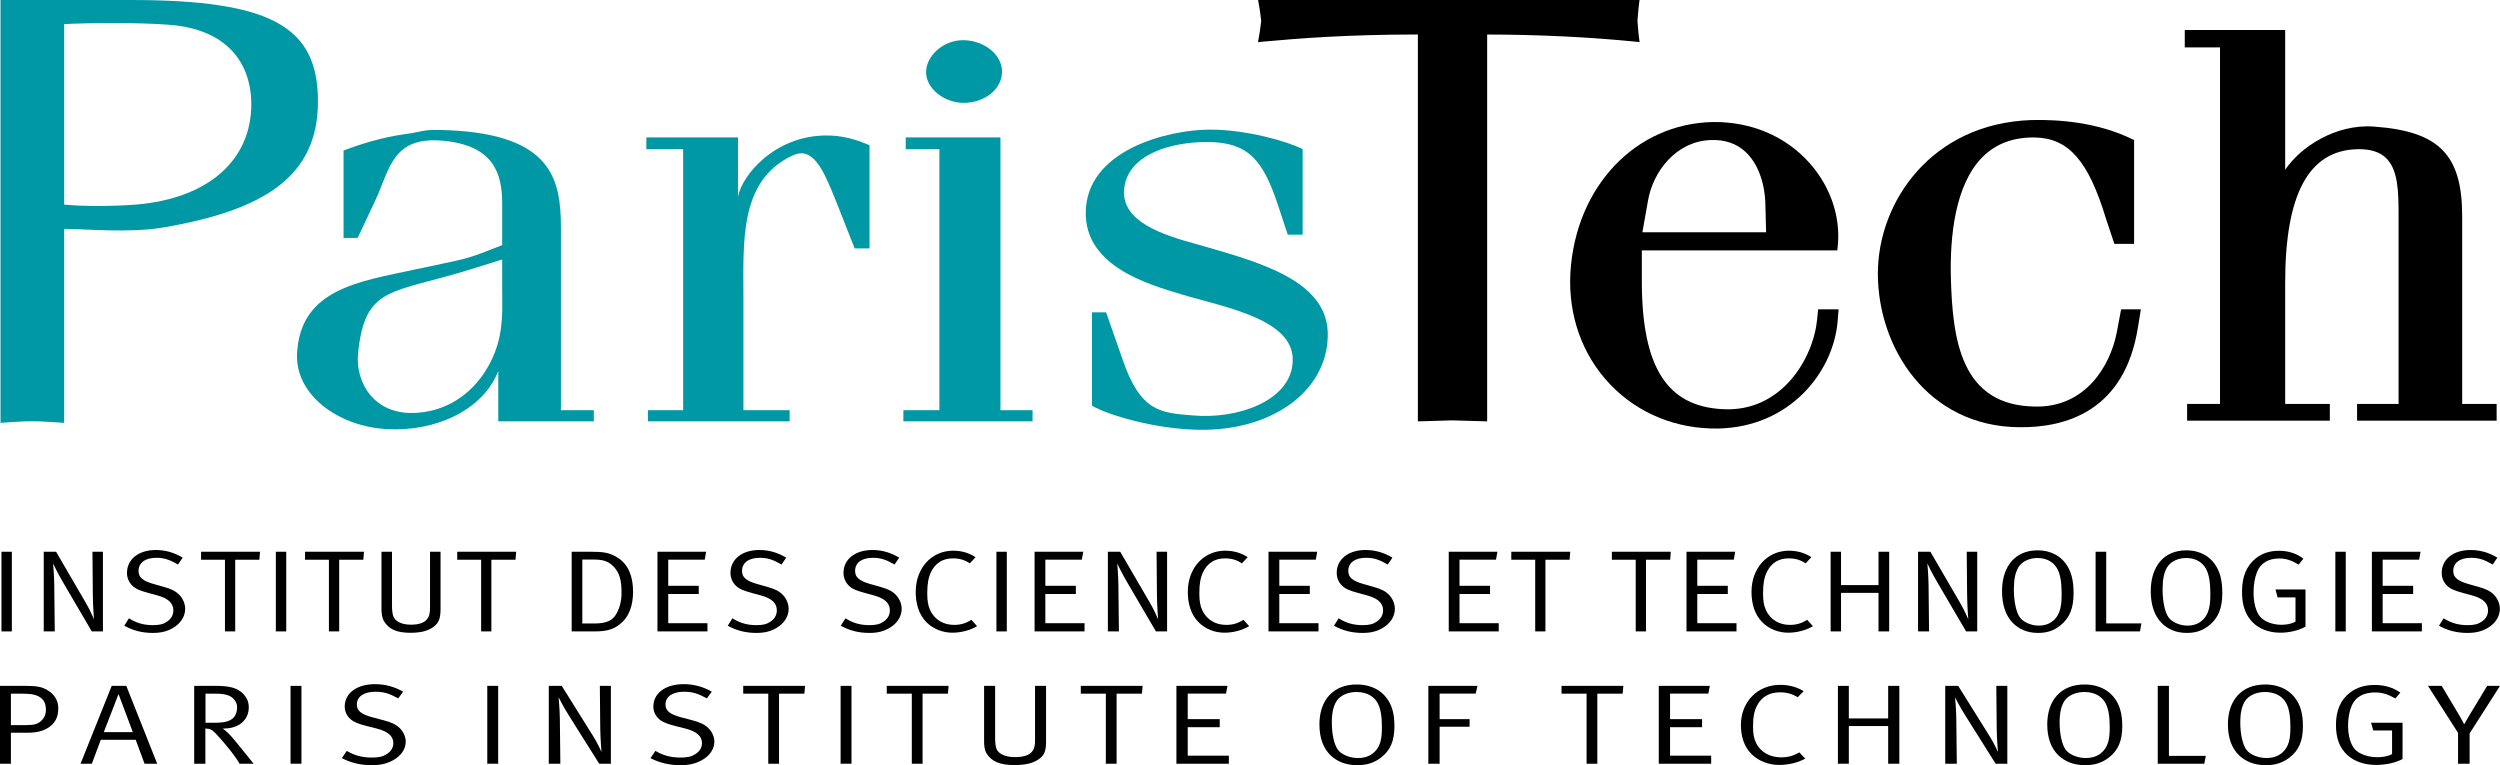 <?xml version="1.0" encoding="UTF-8" standalone="no"?>
<!-- Created with Inkscape (http://www.inkscape.org/) -->
<svg
   xmlns:dc="http://purl.org/dc/elements/1.1/"
   xmlns:cc="http://creativecommons.org/ns#"
   xmlns:rdf="http://www.w3.org/1999/02/22-rdf-syntax-ns#"
   xmlns:svg="http://www.w3.org/2000/svg"
   xmlns="http://www.w3.org/2000/svg"
   xmlns:sodipodi="http://sodipodi.sourceforge.net/DTD/sodipodi-0.dtd"
   xmlns:inkscape="http://www.inkscape.org/namespaces/inkscape"
   width="281.322"
   height="86.106"
   id="svg2912"
   sodipodi:version="0.32"
   inkscape:version="0.46"
   version="1.0"
   sodipodi:docname="PRES ParisTech.svg"
   inkscape:output_extension="org.inkscape.output.svg.inkscape">
  <defs
     id="defs2914">
    <clipPath
       clipPathUnits="userSpaceOnUse"
       id="clipPath2460">
      <path
         d="M 0,0 L 595.276,0 L 595.276,841.89 L 0,841.89 L 0,0 z"
         id="path2462" />
    </clipPath>
    <clipPath
       clipPathUnits="userSpaceOnUse"
       id="clipPath2512">
      <path
         d="M 0,0 L 595.276,0 L 595.276,841.89 L 0,841.89 L 0,0 z"
         id="path2514" />
    </clipPath>
    <clipPath
       clipPathUnits="userSpaceOnUse"
       id="clipPath2526">
      <path
         d="M 0,0 L 595.276,0 L 595.276,841.89 L 0,841.89 L 0,0 z"
         id="path2528" />
    </clipPath>
    <clipPath
       clipPathUnits="userSpaceOnUse"
       id="clipPath2540">
      <path
         d="M 0,0 L 595.276,0 L 595.276,841.89 L 0,841.89 L 0,0 z"
         id="path2542" />
    </clipPath>
    <clipPath
       clipPathUnits="userSpaceOnUse"
       id="clipPath2566">
      <path
         d="M 0,0 L 595.276,0 L 595.276,841.89 L 0,841.89 L 0,0 z"
         id="path2568" />
    </clipPath>
    <clipPath
       clipPathUnits="userSpaceOnUse"
       id="clipPath2586">
      <path
         d="M 0,0 L 595.276,0 L 595.276,841.89 L 0,841.89 L 0,0 z"
         id="path2588" />
    </clipPath>
    <clipPath
       clipPathUnits="userSpaceOnUse"
       id="clipPath2610">
      <path
         d="M 0,0 L 595.276,0 L 595.276,841.89 L 0,841.89 L 0,0 z"
         id="path2612" />
    </clipPath>
    <clipPath
       clipPathUnits="userSpaceOnUse"
       id="clipPath2626">
      <path
         d="M 0,0 L 595.276,0 L 595.276,841.89 L 0,841.89 L 0,0 z"
         id="path2628" />
    </clipPath>
    <clipPath
       clipPathUnits="userSpaceOnUse"
       id="clipPath2646">
      <path
         d="M 0,0 L 595.276,0 L 595.276,841.89 L 0,841.89 L 0,0 z"
         id="path2648" />
    </clipPath>
    <clipPath
       clipPathUnits="userSpaceOnUse"
       id="clipPath2668">
      <path
         d="M 0,0 L 595.276,0 L 595.276,841.89 L 0,841.89 L 0,0 z"
         id="path2670" />
    </clipPath>
    <clipPath
       clipPathUnits="userSpaceOnUse"
       id="clipPath2694">
      <path
         d="M 0,0 L 595.276,0 L 595.276,841.89 L 0,841.89 L 0,0 z"
         id="path2696" />
    </clipPath>
    <clipPath
       clipPathUnits="userSpaceOnUse"
       id="clipPath2710">
      <path
         d="M 0,0 L 595.276,0 L 595.276,841.89 L 0,841.89 L 0,0 z"
         id="path2712" />
    </clipPath>
    <clipPath
       clipPathUnits="userSpaceOnUse"
       id="clipPath2726">
      <path
         d="M 0,0 L 595.276,0 L 595.276,841.89 L 0,841.89 L 0,0 z"
         id="path2728" />
    </clipPath>
    <clipPath
       clipPathUnits="userSpaceOnUse"
       id="clipPath2752">
      <path
         d="M 0,0 L 595.276,0 L 595.276,841.89 L 0,841.89 L 0,0 z"
         id="path2754" />
    </clipPath>
    <clipPath
       clipPathUnits="userSpaceOnUse"
       id="clipPath2772">
      <path
         d="M 0,0 L 595.276,0 L 595.276,841.89 L 0,841.89 L 0,0 z"
         id="path2774" />
    </clipPath>
    <clipPath
       clipPathUnits="userSpaceOnUse"
       id="clipPath2800">
      <path
         d="M 0,0 L 595.276,0 L 595.276,841.89 L 0,841.89 L 0,0 z"
         id="path2802" />
    </clipPath>
    <clipPath
       clipPathUnits="userSpaceOnUse"
       id="clipPath2816">
      <path
         d="M 0,0 L 595.276,0 L 595.276,841.89 L 0,841.89 L 0,0 z"
         id="path2818" />
    </clipPath>
    <clipPath
       clipPathUnits="userSpaceOnUse"
       id="clipPath2836">
      <path
         d="M 0,0 L 595.276,0 L 595.276,841.89 L 0,841.89 L 0,0 z"
         id="path2838" />
    </clipPath>
    <inkscape:perspective
       sodipodi:type="inkscape:persp3d"
       inkscape:vp_x="0 : 526.18109 : 1"
       inkscape:vp_y="0 : 1000 : 0"
       inkscape:vp_z="744.09448 : 526.18109 : 1"
       inkscape:persp3d-origin="372.04724 : 350.78739 : 1"
       id="perspective2920" />
  </defs>
  <sodipodi:namedview
     id="base"
     pagecolor="#ffffff"
     bordercolor="#666666"
     borderopacity="1.0"
     inkscape:pageopacity="0.0"
     inkscape:pageshadow="2"
     inkscape:zoom="3.298714"
     inkscape:cx="140.66088"
     inkscape:cy="43.053003"
     inkscape:document-units="px"
     inkscape:current-layer="layer1"
     showgrid="false"
     inkscape:window-width="1024"
     inkscape:window-height="712"
     inkscape:window-x="-4"
     inkscape:window-y="-4" />
  <g
     inkscape:label="Calque 1"
     inkscape:groupmode="layer"
     id="layer1"
     transform="translate(354.947,7.834)">
    <g
       transform="matrix(1.25,0,0,-1.25,-603.864,137.441)"
       id="g2456">
      <g
         id="g2458"
         clip-path="url(#clipPath2460)">
        <g
           id="g2464"
           transform="translate(204.909,114.048)">
          <path
             d="M 0,0 C 1.967,0.111 6.619,0.166 9.438,-0.057 C 14.615,-0.445 16.846,-3.45 16.846,-7.232 C 16.846,-12.184 13.045,-15.689 6.489,-16.244 C 4.262,-16.411 1.638,-16.411 0,-16.244 L 0,0 z M 0,-18.43 C 1.638,-18.43 5.898,-18.821 8.848,-18.319 C 18.085,-16.749 22.847,-13.686 22.847,-6.954 C 22.847,-0.224 18.671,2.172 5.964,2.172 L -5.729,2.172 L -5.729,-35.892 C -4.818,-35.839 -3.842,-35.752 -2.865,-35.752 C -1.953,-35.752 -1.042,-35.839 0,-35.892 L 0,-18.43 z"
             style="fill:#0098a4;fill-opacity:1;fill-rule:nonzero;stroke:none"
             id="path2466" />
        </g>
        <g
           id="g2468"
           transform="translate(244.341,90.454)">
          <path
             d="M 0,0 C 0,-1.528 0.072,-2.469 -0.141,-3.997 C -0.633,-7.402 -3.313,-11.162 -7.755,-11.398 C -11.491,-11.633 -13.253,-8.695 -12.971,-5.994 C -12.338,0.059 -10.01,-0.705 -2.818,1.526 L 0,2.407 L 0,0 z M 0,3.7 L -1.058,3.288 C -3.454,2.349 -3.384,2.467 -7.755,1.526 C -12.902,0.411 -18.189,-0.235 -18.469,-6.109 C -18.612,-9.812 -14.733,-12.631 -10.363,-12.866 C -6.062,-13.102 -1.762,-11.222 -0.351,-7.639 L -0.351,-12.161 L 8.249,-12.161 L 8.249,-11.162 L 5.288,-11.162 L 5.288,5.228 C 5.288,9.576 4.514,13.629 -4.793,14.04 C -7.332,14.157 -6.949,13.924 -8.78,13.687 C -10.896,13.394 -12.871,12.748 -14.28,12.219 L -14.28,4.348 L -13.012,4.348 L -11.46,7.636 C -10.122,10.457 -9.94,13.512 -5.357,13.1 C -0.774,12.689 0,10.162 0,7.46 L 0,3.7 z"
             style="fill:#0098a4;fill-opacity:1;fill-rule:nonzero;stroke:none"
             id="path2470" />
        </g>
        <g
           id="g2472"
           transform="translate(270.22,78.293)">
          <path
             d="M 0,0 L -12.76,0 L -12.76,0.998 L -9.587,0.998 L -9.587,24.497 L -12.901,24.497 L -12.901,25.555 L -4.652,25.555 L -4.652,20.207 C -4.301,22.148 -1.339,25.731 3.313,25.731 C 4.653,25.731 5.852,25.436 7.19,24.85 L 7.19,15.568 L 5.852,15.568 L 4.16,19.856 C 2.962,22.853 2.045,24.79 0.212,23.91 C -4.581,21.62 -4.16,16.098 -4.16,10.926 L -4.16,0.998 L 0,0.998 L 0,0 z"
             style="fill:#0098a4;fill-opacity:1;fill-rule:nonzero;stroke:none"
             id="path2474" />
        </g>
        <g
           id="g2476"
           transform="translate(280.457,78.293)">
          <path
             d="M 0,0 L 0,0.998 L 3.243,0.998 L 3.243,24.497 L 0.212,24.497 L 0.212,25.555 L 8.742,25.555 L 8.742,0.998 L 11.631,0.998 L 11.631,0 L 0,0 z M 8.882,31.489 C 8.882,29.843 7.261,28.668 5.428,28.668 C 3.666,28.668 2.045,29.962 2.045,31.429 C 2.045,32.899 3.594,34.31 5.358,34.31 C 7.261,34.31 8.882,33.016 8.882,31.489"
             style="fill:#0098a4;fill-opacity:1;fill-rule:nonzero;stroke:none"
             id="path2478" />
        </g>
        <g
           id="g2480"
           transform="translate(314.147,97.856)">
          <path
             d="M 0,0 C -1.338,3.995 -2.68,5.581 -6.348,5.581 C -9.518,5.581 -13.539,4.522 -13.821,1.291 C -14.031,-1.588 -10.435,-2.763 -7.194,-3.644 C -1.693,-5.23 4.724,-6.874 4.514,-11.985 C 4.37,-16.861 -0.492,-20.446 -7.123,-20.327 C -10.929,-20.269 -15.228,-19.035 -16.711,-18.154 L -16.711,-9.753 L -15.44,-9.753 L -13.96,-13.982 C -12.338,-18.744 -10.507,-18.8 -7.614,-19.035 C -3.597,-19.388 0.988,-17.744 1.338,-14.452 C 1.834,-10.399 -4.655,-9.343 -8.743,-8.108 C -11.634,-7.227 -17.273,-5.641 -17.273,-0.823 C -17.273,4.816 -9.942,6.697 -6.065,6.697 C -2.822,6.697 0.917,5.639 2.255,4.934 L 2.255,-2.763 L 0.917,-2.763 L 0,0 z"
             style="fill:#0098a4;fill-opacity:1;fill-rule:nonzero;stroke:none"
             id="path2482" />
        </g>
        <g
           id="g2484"
           transform="translate(346.44,116.219)">
          <path
             d="M 0,0 L -34.048,0 L -33.882,-0.995 L -33.766,-1.875 L -33.891,-2.827 L -34.058,-3.799 L -33.725,-3.757 C -30.445,-3.467 -26.362,-3.113 -19.665,-3.103 L -19.665,-37.932 L -16.547,-37.841 L -13.433,-37.932 L -13.427,-37.669 L -13.427,-3.107 C -8.802,-3.116 -4.291,-3.329 -0.023,-3.755 L 0.295,-3.787 L 0.207,-3.113 L 0.101,-1.875 L 0.196,-0.771 L 0.289,0.001 L 0,0 z"
             style="fill:#000000;fill-opacity:1;fill-rule:nonzero;stroke:none"
             id="path2486" />
        </g>
        <g
           id="g2488"
           transform="translate(364.558,93.905)">
          <path
             d="M 0,0 C 0.042,0.349 0.063,0.701 0.063,1.052 C 0.063,3.421 -0.861,5.785 -2.548,7.667 C -4.695,10.057 -7.76,11.358 -11.181,11.33 C -18.183,11.216 -23.596,5.508 -24.053,-2.246 C -24.262,-6.105 -22.978,-9.681 -20.441,-12.321 C -17.939,-14.921 -14.499,-16.32 -10.753,-16.262 C -4.301,-16.135 -0.395,-11.205 0.003,-6.632 L 0.094,-5.531 L -1.752,-5.531 L -1.844,-6.465 C -2.195,-9.979 -5.056,-14.803 -10.319,-14.521 C -15.37,-14.283 -17.623,-10.719 -17.623,-2.967 L -17.623,-0.224 L -0.025,-0.224 L 0,0 z M -6.435,1.403 L -17.572,1.403 C -17.485,1.892 -17.063,4.274 -17.063,4.274 C -16.607,6.885 -14.532,9.587 -11.453,9.705 C -10.172,9.766 -9.106,9.406 -8.281,8.638 C -7.197,7.628 -6.546,5.901 -6.498,3.901 C -6.498,3.901 -6.451,2.074 -6.435,1.403"
             style="fill:#000000;fill-opacity:1;fill-rule:nonzero;stroke:none"
             id="path2490" />
        </g>
        <g
           id="g2492"
           transform="translate(381.968,105.411)">
          <path
             d="M 0,0 C -8.953,-0.32 -13.783,-7.36 -13.783,-13.825 C -13.783,-20.482 -9.319,-27.591 -1.05,-27.651 C 3.17,-27.701 8.454,-26.178 9.636,-18.623 L 9.894,-17.037 L 8.115,-17.037 L 7.723,-19.124 C 7.111,-22.237 4.834,-25.853 0.435,-25.792 C -6.329,-25.737 -7.06,-19.764 -7.212,-14.17 C -7.301,-10.627 -6.882,-5.868 -4.373,-3.338 C -3.174,-2.128 -1.583,-1.533 0.354,-1.568 C 3.379,-1.621 5.17,-3.663 6.742,-8.846 C 6.745,-8.852 7.507,-11.142 7.507,-11.142 L 9.284,-11.142 L 9.284,-1.799 L 9.142,-1.73 C 5.972,-0.179 2.421,0.067 0,0"
             style="fill:#000000;fill-opacity:1;fill-rule:nonzero;stroke:none"
             id="path2494" />
        </g>
        <g
           id="g2496"
           transform="translate(404.596,113.52)">
          <path
             d="M 0,0 L -8.783,0 L -8.783,-1.568 L -5.609,-1.568 L -5.609,-33.666 L -8.572,-33.666 L -8.572,-35.172 L 4.276,-35.172 L 4.276,-33.666 L 0.256,-33.666 L 0.256,-22.757 C 0.256,-14.795 2.367,-10.862 6.708,-10.733 C 7.893,-10.699 8.755,-10.961 9.343,-11.532 C 10.435,-12.595 10.465,-14.589 10.465,-16.72 L 10.465,-33.666 L 6.729,-33.666 L 6.729,-35.172 L 19.292,-35.172 L 19.292,-33.666 L 16.191,-33.666 L 16.191,-16.764 C 16.191,-11.23 14.117,-9.119 8.269,-8.697 C 4.784,-8.429 1.594,-10.569 0.256,-12.586 L 0.256,0 L 0,0 z"
             style="fill:#000000;fill-opacity:1;fill-rule:nonzero;stroke:none"
             id="path2498" />
        </g>
        <g
           id="g2500"
           transform="translate(199.134,54.476)">
          <path
             d="M 0,0 L 2.33,0 C 3.236,0 3.715,-0.081 4.168,-0.326 C 4.879,-0.714 5.247,-1.298 5.247,-2.001 C 5.247,-2.716 5.039,-3.247 4.487,-3.665 C 3.921,-4.084 3.31,-4.217 2.452,-4.217 L 0.981,-4.217 L 0.981,-7.007 L 0,-7.007 L 0,0 z M 0.981,-0.703 L 0.981,-3.532 L 2.39,-3.532 C 3.102,-3.532 3.42,-3.421 3.702,-3.155 C 3.997,-2.881 4.132,-2.562 4.132,-2.166 C 4.132,-1.644 3.984,-1.298 3.642,-1.051 C 3.298,-0.805 2.844,-0.703 2.047,-0.703 L 0.981,-0.703 z"
             style="fill:#000000;fill-opacity:1;fill-rule:nonzero;stroke:none"
             id="path2502" />
        </g>
      </g>
    </g>
    <g
       id="g2504"
       transform="matrix(1.25,0,0,-1.25,-340.735,69.347)">
      <path
         d="M 0,0 L 2.782,-7.007 L 1.643,-7.007 L 0.845,-4.852 L -2.293,-4.852 L -3.103,-7.007 L -4.119,-7.007 L -1.313,0 L 0,0 z M 0.588,-4.165 L -0.699,-0.735 L -2.025,-4.165 L 0.588,-4.165 z"
         style="fill:#000000;fill-opacity:1;fill-rule:nonzero;stroke:none"
         id="path2506" />
    </g>
    <g
       transform="matrix(1.25,0,0,-1.25,-603.864,137.441)"
       id="g2508">
      <g
         id="g2510"
         clip-path="url(#clipPath2512)">
        <g
           id="g2516"
           transform="translate(216.616,54.476)">
          <path
             d="M 0,0 L 1.962,0 C 3.114,0 3.677,-0.172 4.081,-0.448 C 4.462,-0.703 4.915,-1.173 4.915,-1.918 C 4.915,-3.073 4.022,-3.839 2.686,-3.839 L 2.561,-3.839 C 2.954,-4.106 3.236,-4.432 3.407,-4.627 C 3.765,-5.024 5.345,-7.007 5.345,-7.007 L 4.081,-7.007 C 3.837,-6.548 3.053,-5.474 1.937,-4.29 C 1.605,-3.943 1.422,-3.85 1.006,-3.839 L 1.006,-7.007 L 0,-7.007 L 0,0 z M 1.017,-0.703 L 1.017,-3.319 L 1.912,-3.319 C 2.661,-3.319 3.114,-3.206 3.432,-2.962 C 3.715,-2.746 3.862,-2.369 3.862,-1.909 C 3.862,-1.45 3.517,-1.009 3.041,-0.846 C 2.771,-0.755 2.439,-0.703 1.986,-0.703 L 1.017,-0.703 z"
             style="fill:#000000;fill-opacity:1;fill-rule:nonzero;stroke:none"
             id="path2518" />
        </g>
      </g>
    </g>
    <path
       d="M -322.253,69.346 L -321.026,69.346 L -321.026,78.105 L -322.253,78.105 L -322.253,69.346 z"
       style="fill:#000000;fill-opacity:1;fill-rule:nonzero;stroke:none"
       id="path2520" />
    <g
       transform="matrix(1.25,0,0,-1.25,-603.864,137.441)"
       id="g2522">
      <g
         id="g2524"
         clip-path="url(#clipPath2526)">
        <g
           id="g2530"
           transform="translate(235.425,53.956)">
          <path
             d="M 0,0 L -0.44,-0.604 C -1.251,-0.163 -1.766,-0.009 -2.487,-0.009 C -3.544,-0.009 -4.168,-0.448 -4.168,-1.164 C -4.168,-1.726 -3.763,-2.042 -2.771,-2.308 L -1.803,-2.564 C -1.055,-2.759 -0.663,-2.942 -0.318,-3.27 C 0.024,-3.595 0.234,-4.066 0.234,-4.504 C 0.234,-5.16 -0.183,-5.793 -0.933,-6.191 C -1.484,-6.487 -2.048,-6.62 -2.82,-6.62 C -3.826,-6.62 -4.683,-6.415 -5.515,-5.987 L -5.075,-5.332 C -4.377,-5.752 -3.666,-5.934 -2.82,-5.934 C -2.182,-5.934 -1.838,-5.854 -1.484,-5.628 C -1.08,-5.373 -0.882,-5.037 -0.882,-4.626 C -0.882,-4.006 -1.373,-3.574 -2.39,-3.319 L -3.236,-3.105 C -3.997,-2.912 -4.401,-2.768 -4.732,-2.482 C -5.075,-2.176 -5.258,-1.787 -5.258,-1.338 C -5.258,-0.143 -4.168,0.674 -2.537,0.674 C -1.632,0.674 -0.798,0.45 0,0"
             style="fill:#000000;fill-opacity:1;fill-rule:nonzero;stroke:none"
             id="path2532" />
        </g>
      </g>
    </g>
    <path
       d="M -300.114,69.346 L -298.888,69.346 L -298.888,78.105 L -300.114,78.105 L -300.114,69.346 z"
       style="fill:#000000;fill-opacity:1;fill-rule:nonzero;stroke:none"
       id="path2534" />
    <g
       transform="matrix(1.25,0,0,-1.25,-603.864,137.441)"
       id="g2536">
      <g
         id="g2538"
         clip-path="url(#clipPath2540)">
        <g
           id="g2544"
           transform="translate(248.537,54.476)">
          <path
             d="M 0,0 L 1.166,0 L 3.961,-4.473 C 4.403,-5.168 4.745,-5.946 4.745,-5.946 C 4.745,-5.946 4.646,-4.82 4.633,-3.809 L 4.597,0 L 5.591,0 L 5.591,-7.007 L 4.538,-7.007 L 1.84,-2.716 C 1.301,-1.868 0.883,-1.031 0.883,-1.031 C 0.883,-1.031 0.98,-2.03 0.995,-2.94 L 1.042,-7.007 L 0,-7.007 L 0,0 z"
             style="fill:#000000;fill-opacity:1;fill-rule:nonzero;stroke:none"
             id="path2546" />
        </g>
        <g
           id="g2548"
           transform="translate(263.211,53.956)">
          <path
             d="M 0,0 L -0.441,-0.604 C -1.249,-0.163 -1.763,-0.009 -2.489,-0.009 C -3.544,-0.009 -4.168,-0.448 -4.168,-1.164 C -4.168,-1.726 -3.763,-2.042 -2.77,-2.308 L -1.801,-2.564 C -1.055,-2.759 -0.663,-2.942 -0.318,-3.27 C 0.023,-3.595 0.233,-4.066 0.233,-4.504 C 0.233,-5.16 -0.183,-5.793 -0.931,-6.191 C -1.484,-6.487 -2.049,-6.62 -2.82,-6.62 C -3.824,-6.62 -4.685,-6.415 -5.517,-5.987 L -5.077,-5.332 C -4.378,-5.752 -3.666,-5.934 -2.82,-5.934 C -2.184,-5.934 -1.839,-5.854 -1.484,-5.628 C -1.078,-5.373 -0.884,-5.037 -0.884,-4.626 C -0.884,-4.006 -1.372,-3.574 -2.39,-3.319 L -3.237,-3.105 C -3.995,-2.912 -4.4,-2.768 -4.732,-2.482 C -5.077,-2.176 -5.26,-1.787 -5.26,-1.338 C -5.26,-0.143 -4.168,0.674 -2.538,0.674 C -1.629,0.674 -0.798,0.45 0,0"
             style="fill:#000000;fill-opacity:1;fill-rule:nonzero;stroke:none"
             id="path2550" />
        </g>
      </g>
    </g>
    <g
       id="g2552"
       transform="matrix(1.25,0,0,-1.25,-271.313,69.347)">
      <path
         d="M 0,0 L 5.566,0 L 5.506,-0.703 L 3.224,-0.703 L 3.224,-7.007 L 2.255,-7.007 L 2.255,-0.703 L 0,-0.703 L 0,0 z"
         style="fill:#000000;fill-opacity:1;fill-rule:nonzero;stroke:none"
         id="path2554" />
    </g>
    <path
       d="M -260.355,69.346 L -259.129,69.346 L -259.129,78.105 L -260.355,78.105 L -260.355,69.346 z"
       style="fill:#000000;fill-opacity:1;fill-rule:nonzero;stroke:none"
       id="path2556" />
    <g
       id="g2558"
       transform="matrix(1.25,0,0,-1.25,-255.161,69.347)">
      <path
         d="M 0,0 L 5.565,0 L 5.506,-0.703 L 3.224,-0.703 L 3.224,-7.007 L 2.255,-7.007 L 2.255,-0.703 L 0,-0.703 L 0,0 z"
         style="fill:#000000;fill-opacity:1;fill-rule:nonzero;stroke:none"
         id="path2560" />
    </g>
    <g
       transform="matrix(1.25,0,0,-1.25,-603.864,137.441)"
       id="g2562">
      <g
         id="g2564"
         clip-path="url(#clipPath2566)">
        <g
           id="g2570"
           transform="translate(287.725,54.476)">
          <path
             d="M 0,0 L 0.993,0 L 0.993,-4.717 C 0.993,-5.065 1.028,-5.515 1.141,-5.73 C 1.301,-6.037 1.753,-6.413 2.784,-6.413 C 3.481,-6.413 4.009,-6.26 4.266,-5.974 C 4.548,-5.658 4.586,-5.352 4.586,-4.882 L 4.586,0 L 5.578,0 L 5.578,-4.983 C 5.578,-5.832 5.443,-6.232 4.94,-6.589 C 4.426,-6.955 3.751,-7.129 2.733,-7.129 C 1.435,-7.129 0.699,-6.813 0.244,-6.118 C 0.025,-5.78 0,-5.331 0,-5.024 L 0,0 z"
             style="fill:#000000;fill-opacity:1;fill-rule:nonzero;stroke:none"
             id="path2572" />
        </g>
      </g>
    </g>
    <g
       id="g2574"
       transform="matrix(1.25,0,0,-1.25,-233.327,69.347)">
      <path
         d="M 0,0 L 5.564,0 L 5.505,-0.703 L 3.223,-0.703 L 3.223,-7.007 L 2.255,-7.007 L 2.255,-0.703 L 0,-0.703 L 0,0 z"
         style="fill:#000000;fill-opacity:1;fill-rule:nonzero;stroke:none"
         id="path2576" />
    </g>
    <g
       id="g2578"
       transform="matrix(1.25,0,0,-1.25,-222.567,69.347)">
      <path
         d="M 0,0 L 4.599,0 L 4.464,-0.695 L 1.019,-0.695 L 1.019,-2.993 L 3.9,-2.993 L 3.9,-3.717 L 1.019,-3.717 L 1.019,-6.282 L 4.721,-6.282 L 4.721,-7.007 L 0,-7.007 L 0,0 z"
         style="fill:#000000;fill-opacity:1;fill-rule:nonzero;stroke:none"
         id="path2580" />
    </g>
    <g
       transform="matrix(1.25,0,0,-1.25,-603.864,137.441)"
       id="g2582">
      <g
         id="g2584"
         clip-path="url(#clipPath2586)">
        <g
           id="g2590"
           transform="translate(321.258,54.6)">
          <path
             d="M 0,0 C 1.459,0 2.243,-0.645 2.647,-1.146 C 3.174,-1.798 3.407,-2.616 3.407,-3.74 C 3.407,-5.09 3.039,-5.936 2.183,-6.591 C 1.556,-7.06 0.918,-7.265 0.048,-7.265 C -0.98,-7.265 -1.778,-6.917 -2.343,-6.375 C -3.005,-5.741 -3.346,-4.792 -3.346,-3.597 C -3.346,-1.37 -2.071,0 0,0 M 0,-0.675 C -0.786,-0.675 -1.484,-0.992 -1.801,-1.49 C -2.097,-1.952 -2.23,-2.554 -2.23,-3.424 C -2.23,-4.475 -2.022,-5.394 -1.691,-5.864 C -1.373,-6.315 -0.588,-6.62 0.099,-6.62 C 0.784,-6.62 1.287,-6.416 1.666,-6.017 C 2.085,-5.579 2.281,-5.017 2.281,-3.862 C 2.281,-2.831 2.158,-2.126 1.874,-1.635 C 1.581,-1.115 0.967,-0.675 0,-0.675"
             style="fill:#000000;fill-opacity:1;fill-rule:nonzero;stroke:none"
             id="path2592" />
        </g>
      </g>
    </g>
    <g
       id="g2594"
       transform="matrix(1.25,0,0,-1.25,-194.218,69.347)">
      <path
         d="M 0,0 L 4.424,0 L 4.266,-0.695 L 1.015,-0.695 L 1.015,-2.993 L 3.714,-2.993 L 3.714,-3.677 L 1.015,-3.677 L 1.015,-7.007 L 0,-7.007 L 0,0 z"
         style="fill:#000000;fill-opacity:1;fill-rule:nonzero;stroke:none"
         id="path2596" />
    </g>
    <g
       id="g2598"
       transform="matrix(1.25,0,0,-1.25,-179.231,69.347)">
      <path
         d="M 0,0 L 5.566,0 L 5.505,-0.703 L 3.224,-0.703 L 3.224,-7.007 L 2.256,-7.007 L 2.256,-0.703 L 0,-0.703 L 0,0 z"
         style="fill:#000000;fill-opacity:1;fill-rule:nonzero;stroke:none"
         id="path2600" />
    </g>
    <g
       id="g2602"
       transform="matrix(1.25,0,0,-1.25,-168.287,69.347)">
      <path
         d="M 0,0 L 4.595,0 L 4.461,-0.695 L 1.015,-0.695 L 1.015,-2.993 L 3.896,-2.993 L 3.896,-3.717 L 1.015,-3.717 L 1.015,-6.282 L 4.717,-6.282 L 4.717,-7.007 L 0,-7.007 L 0,0 z"
         style="fill:#000000;fill-opacity:1;fill-rule:nonzero;stroke:none"
         id="path2604" />
    </g>
    <g
       transform="matrix(1.25,0,0,-1.25,-603.864,137.441)"
       id="g2606">
      <g
         id="g2608"
         clip-path="url(#clipPath2610)">
        <g
           id="g2614"
           transform="translate(361.506,53.996)">
          <path
             d="M 0,0 L -0.539,-0.542 C -1.042,-0.235 -1.518,-0.102 -2.133,-0.102 C -3.102,-0.102 -3.8,-0.52 -4.204,-1.307 C -4.45,-1.777 -4.559,-2.338 -4.559,-3.166 C -4.559,-3.841 -4.487,-4.238 -4.289,-4.648 C -3.861,-5.526 -2.992,-5.955 -2.035,-5.955 C -1.409,-5.955 -0.932,-5.822 -0.393,-5.506 L 0.146,-6.069 C -0.527,-6.434 -1.36,-6.639 -2.195,-6.639 C -3.102,-6.639 -3.996,-6.322 -4.645,-5.711 C -5.358,-5.035 -5.651,-4.086 -5.651,-3.043 C -5.651,-0.959 -4.155,0.572 -2.121,0.572 C -1.312,0.572 -0.575,0.367 0,0"
             style="fill:#000000;fill-opacity:1;fill-rule:nonzero;stroke:none"
             id="path2616" />
        </g>
      </g>
    </g>
    <g
       id="g2618"
       transform="matrix(1.25,0,0,-1.25,-148.129,69.347)">
      <path
         d="M 0,0 L 0.983,0 L 0.983,-2.931 L 4.525,-2.931 L 4.525,0 L 5.529,0 L 5.529,-7.007 L 4.525,-7.007 L 4.525,-3.616 L 0.983,-3.616 L 0.983,-7.007 L 0,-7.007 L 0,0 z"
         style="fill:#000000;fill-opacity:1;fill-rule:nonzero;stroke:none"
         id="path2620" />
    </g>
    <g
       transform="matrix(1.25,0,0,-1.25,-603.864,137.441)"
       id="g2622">
      <g
         id="g2624"
         clip-path="url(#clipPath2626)">
        <g
           id="g2630"
           transform="translate(374.25,54.476)">
          <path
             d="M 0,0 L 1.165,0 L 3.959,-4.473 C 4.401,-5.168 4.745,-5.946 4.745,-5.946 C 4.745,-5.946 4.645,-4.82 4.633,-3.809 L 4.597,0 L 5.589,0 L 5.589,-7.007 L 4.536,-7.007 L 1.839,-2.716 C 1.3,-1.868 0.884,-1.031 0.884,-1.031 C 0.884,-1.031 0.982,-2.03 0.994,-2.94 L 1.042,-7.007 L 0,-7.007 L 0,0 z"
             style="fill:#000000;fill-opacity:1;fill-rule:nonzero;stroke:none"
             id="path2632" />
        </g>
        <g
           id="g2634"
           transform="translate(386.779,54.6)">
          <path
             d="M 0,0 C 1.458,0 2.242,-0.645 2.647,-1.146 C 3.174,-1.798 3.407,-2.616 3.407,-3.74 C 3.407,-5.09 3.039,-5.936 2.182,-6.591 C 1.558,-7.06 0.918,-7.265 0.05,-7.265 C -0.981,-7.265 -1.777,-6.917 -2.343,-6.375 C -3.003,-5.741 -3.346,-4.792 -3.346,-3.597 C -3.346,-1.37 -2.072,0 0,0 M 0,-0.675 C -0.785,-0.675 -1.482,-0.992 -1.802,-1.49 C -2.097,-1.952 -2.232,-2.554 -2.232,-3.424 C -2.232,-4.475 -2.022,-5.394 -1.693,-5.864 C -1.373,-6.315 -0.589,-6.62 0.099,-6.62 C 0.784,-6.62 1.288,-6.416 1.667,-6.017 C 2.085,-5.579 2.279,-5.017 2.279,-3.862 C 2.279,-2.831 2.156,-2.126 1.874,-1.635 C 1.581,-1.115 0.969,-0.675 0,-0.675"
             style="fill:#000000;fill-opacity:1;fill-rule:nonzero;stroke:none"
             id="path2636" />
        </g>
      </g>
    </g>
    <g
       id="g2638"
       transform="matrix(1.25,0,0,-1.25,-112.138,69.347)">
      <path
         d="M 0,0 L 1.006,0 L 1.006,-6.302 L 4.327,-6.302 L 4.192,-7.007 L 0,-7.007 L 0,0 z"
         style="fill:#000000;fill-opacity:1;fill-rule:nonzero;stroke:none"
         id="path2640" />
    </g>
    <g
       transform="matrix(1.25,0,0,-1.25,-603.864,137.441)"
       id="g2642">
      <g
         id="g2644"
         clip-path="url(#clipPath2646)">
        <g
           id="g2650"
           transform="translate(403.043,54.6)">
          <path
             d="M 0,0 C 1.459,0 2.243,-0.645 2.647,-1.146 C 3.174,-1.798 3.407,-2.616 3.407,-3.74 C 3.407,-5.09 3.039,-5.936 2.183,-6.591 C 1.557,-7.06 0.918,-7.265 0.049,-7.265 C -0.98,-7.265 -1.777,-6.917 -2.343,-6.375 C -3.004,-5.741 -3.346,-4.792 -3.346,-3.597 C -3.346,-1.37 -2.07,0 0,0 M 0,-0.675 C -0.785,-0.675 -1.482,-0.992 -1.801,-1.49 C -2.097,-1.952 -2.232,-2.554 -2.232,-3.424 C -2.232,-4.475 -2.021,-5.394 -1.691,-5.864 C -1.373,-6.315 -0.587,-6.62 0.099,-6.62 C 0.786,-6.62 1.287,-6.416 1.668,-6.017 C 2.084,-5.579 2.281,-5.017 2.281,-3.862 C 2.281,-2.831 2.159,-2.126 1.876,-1.635 C 1.582,-1.115 0.968,-0.675 0,-0.675"
             style="fill:#000000;fill-opacity:1;fill-rule:nonzero;stroke:none"
             id="path2652" />
        </g>
        <g
           id="g2654"
           transform="translate(415.221,53.864)">
          <path
             d="M 0,0 L -0.453,-0.52 C -1.14,-0.134 -1.63,0.02 -2.28,0.02 C -3.261,0.02 -4.032,-0.356 -4.376,-1.165 C -4.597,-1.685 -4.707,-2.278 -4.707,-2.942 C -4.707,-3.861 -4.499,-4.607 -4.119,-5.068 C -3.738,-5.525 -2.882,-5.811 -2.083,-5.811 C -1.556,-5.811 -1.103,-5.719 -0.746,-5.536 L -0.746,-3.403 L -2.439,-3.403 L -2.635,-2.707 L 0.197,-2.707 L 0.197,-5.976 C -0.403,-6.302 -1.312,-6.506 -2.169,-6.506 C -3.224,-6.506 -4.119,-6.201 -4.757,-5.628 C -5.466,-4.986 -5.797,-4.118 -5.797,-2.911 C -5.797,-1.572 -5.368,-0.622 -4.499,0.031 C -3.898,0.481 -3.175,0.694 -2.304,0.694 C -1.409,0.694 -0.638,0.459 0,0"
             style="fill:#000000;fill-opacity:1;fill-rule:nonzero;stroke:none"
             id="path2656" />
        </g>
        <g
           id="g2658"
           transform="translate(417.705,54.476)">
          <path
             d="M 0,0 L 1.238,0 L 2.832,-2.675 C 3.066,-3.073 3.261,-3.462 3.261,-3.462 C 3.261,-3.462 3.471,-3.084 3.715,-2.675 L 5.332,0 L 6.486,0 L 3.751,-4.279 L 3.751,-7.007 L 2.709,-7.007 L 2.709,-4.228 L 0,0 z"
             style="fill:#000000;fill-opacity:1;fill-rule:nonzero;stroke:none"
             id="path2660" />
        </g>
      </g>
    </g>
    <path
       d="M -354.783,54.253 L -353.614,54.253 L -353.614,63.218 L -354.783,63.218 L -354.783,54.253 z"
       style="fill:#000000;fill-opacity:1;fill-rule:nonzero;stroke:none"
       id="path2662" />
    <g
       transform="matrix(1.25,0,0,-1.25,-603.864,137.441)"
       id="g2664">
      <g
         id="g2666"
         clip-path="url(#clipPath2668)">
        <g
           id="g2672"
           transform="translate(203.071,66.551)">
          <path
             d="M 0,0 L 1.111,0 L 3.776,-4.58 C 4.197,-5.291 4.523,-6.085 4.523,-6.085 C 4.523,-6.085 4.429,-4.934 4.42,-3.9 L 4.385,0 L 5.329,0 L 5.329,-7.172 L 4.326,-7.172 L 1.755,-2.782 C 1.24,-1.912 0.843,-1.056 0.843,-1.056 C 0.843,-1.056 0.937,-2.081 0.947,-3.009 L 0.993,-7.172 L 0,-7.172 L 0,0 z"
             style="fill:#000000;fill-opacity:1;fill-rule:nonzero;stroke:none"
             id="path2674" />
        </g>
        <g
           id="g2676"
           transform="translate(215.581,66.018)">
          <path
             d="M 0,0 L -0.422,-0.618 C -1.193,-0.17 -1.683,-0.013 -2.373,-0.013 C -3.379,-0.013 -3.975,-0.461 -3.975,-1.195 C -3.975,-1.768 -3.588,-2.093 -2.641,-2.364 L -1.718,-2.624 C -1.006,-2.823 -0.633,-3.013 -0.304,-3.347 C 0.024,-3.681 0.223,-4.162 0.223,-4.612 C 0.223,-5.279 -0.176,-5.928 -0.889,-6.337 C -1.414,-6.64 -1.953,-6.776 -2.69,-6.776 C -3.645,-6.776 -4.465,-6.568 -5.26,-6.127 L -4.84,-5.459 C -4.172,-5.887 -3.495,-6.075 -2.69,-6.075 C -2.081,-6.075 -1.754,-5.99 -1.414,-5.762 C -1.028,-5.502 -0.842,-5.157 -0.842,-4.737 C -0.842,-4.099 -1.311,-3.66 -2.279,-3.398 L -3.086,-3.179 C -3.81,-2.981 -4.197,-2.835 -4.512,-2.543 C -4.84,-2.227 -5.016,-1.831 -5.016,-1.37 C -5.016,-0.148 -3.975,0.689 -2.42,0.689 C -1.555,0.689 -0.762,0.459 0,0"
             style="fill:#000000;fill-opacity:1;fill-rule:nonzero;stroke:none"
             id="path2678" />
        </g>
      </g>
    </g>
    <g
       id="g2680"
       transform="matrix(1.25,0,0,-1.25,-332.32,54.253)">
      <path
         d="M 0,0 L 5.307,0 L 5.247,-0.721 L 3.073,-0.721 L 3.073,-7.172 L 2.15,-7.172 L 2.15,-0.721 L 0,-0.721 L 0,0 z"
         style="fill:#000000;fill-opacity:1;fill-rule:nonzero;stroke:none"
         id="path2682" />
    </g>
    <path
       d="M -323.906,54.253 L -322.736,54.253 L -322.736,63.218 L -323.906,63.218 L -323.906,54.253 z"
       style="fill:#000000;fill-opacity:1;fill-rule:nonzero;stroke:none"
       id="path2684" />
    <g
       id="g2686"
       transform="matrix(1.25,0,0,-1.25,-320.621,54.253)">
      <path
         d="M 0,0 L 5.305,0 L 5.248,-0.721 L 3.074,-0.721 L 3.074,-7.172 L 2.149,-7.172 L 2.149,-0.721 L 0,-0.721 L 0,0 z"
         style="fill:#000000;fill-opacity:1;fill-rule:nonzero;stroke:none"
         id="path2688" />
    </g>
    <g
       transform="matrix(1.25,0,0,-1.25,-603.864,137.441)"
       id="g2690">
      <g
         id="g2692"
         clip-path="url(#clipPath2694)">
        <g
           id="g2698"
           transform="translate(233.475,66.551)">
          <path
             d="M 0,0 L 0.947,0 L 0.947,-4.83 C 0.947,-5.185 0.982,-5.645 1.086,-5.865 C 1.24,-6.178 1.671,-6.567 2.654,-6.567 C 3.318,-6.567 3.823,-6.407 4.067,-6.116 C 4.337,-5.793 4.371,-5.479 4.371,-4.997 L 4.371,0 L 5.318,0 L 5.318,-5.104 C 5.318,-5.968 5.19,-6.377 4.71,-6.743 C 4.218,-7.119 3.575,-7.297 2.607,-7.297 C 1.368,-7.297 0.666,-6.974 0.234,-6.263 C 0.024,-5.918 0,-5.457 0,-5.144 L 0,0 z"
             style="fill:#000000;fill-opacity:1;fill-rule:nonzero;stroke:none"
             id="path2700" />
        </g>
      </g>
    </g>
    <g
       id="g2702"
       transform="matrix(1.25,0,0,-1.25,-303.495,54.253)">
      <path
         d="M 0,0 L 5.304,0 L 5.247,-0.721 L 3.073,-0.721 L 3.073,-7.172 L 2.15,-7.172 L 2.15,-0.721 L 0,-0.721 L 0,0 z"
         style="fill:#000000;fill-opacity:1;fill-rule:nonzero;stroke:none"
         id="path2704" />
    </g>
    <g
       transform="matrix(1.25,0,0,-1.25,-603.864,137.441)"
       id="g2706">
      <g
         id="g2708"
         clip-path="url(#clipPath2710)">
        <g
           id="g2714"
           transform="translate(250.598,66.551)">
          <path
             d="M 0,0 L 1.599,0 C 2.827,0 3.389,-0.052 4.172,-0.555 C 5.083,-1.141 5.527,-2.196 5.527,-3.595 C 5.527,-4.852 5.154,-5.74 4.616,-6.273 C 3.915,-6.974 3.213,-7.172 2.091,-7.172 L 0,-7.172 L 0,0 z M 0.958,-0.702 L 0.958,-6.46 L 1.917,-6.46 C 2.746,-6.46 3.517,-6.377 3.95,-5.708 C 4.313,-5.155 4.487,-4.455 4.487,-3.702 C 4.487,-2.625 4.335,-1.934 3.798,-1.36 C 3.271,-0.806 2.759,-0.702 1.917,-0.702 L 0.958,-0.702 z"
             style="fill:#000000;fill-opacity:1;fill-rule:nonzero;stroke:none"
             id="path2716" />
        </g>
      </g>
    </g>
    <g
       id="g2718"
       transform="matrix(1.25,0,0,-1.25,-280.964,54.253)">
      <path
         d="M 0,0 L 4.381,0 L 4.256,-0.711 L 0.971,-0.711 L 0.971,-3.065 L 3.716,-3.065 L 3.716,-3.807 L 0.971,-3.807 L 0.971,-6.431 L 4.5,-6.431 L 4.5,-7.172 L 0,-7.172 L 0,0 z"
         style="fill:#000000;fill-opacity:1;fill-rule:nonzero;stroke:none"
         id="path2720" />
    </g>
    <g
       transform="matrix(1.25,0,0,-1.25,-603.864,137.441)"
       id="g2722">
      <g
         id="g2724"
         clip-path="url(#clipPath2726)">
        <g
           id="g2730"
           transform="translate(269.908,66.018)">
          <path
             d="M 0,0 L -0.42,-0.618 C -1.191,-0.17 -1.683,-0.013 -2.373,-0.013 C -3.376,-0.013 -3.975,-0.461 -3.975,-1.195 C -3.975,-1.768 -3.588,-2.093 -2.641,-2.364 L -1.718,-2.624 C -1.006,-2.823 -0.63,-3.013 -0.304,-3.347 C 0.023,-3.681 0.223,-4.162 0.223,-4.612 C 0.223,-5.279 -0.176,-5.928 -0.887,-6.337 C -1.414,-6.64 -1.953,-6.776 -2.686,-6.776 C -3.645,-6.776 -4.464,-6.568 -5.26,-6.127 L -4.84,-5.459 C -4.172,-5.887 -3.495,-6.075 -2.686,-6.075 C -2.081,-6.075 -1.752,-5.99 -1.414,-5.762 C -1.028,-5.502 -0.842,-5.157 -0.842,-4.737 C -0.842,-4.099 -1.309,-3.66 -2.279,-3.398 L -3.085,-3.179 C -3.81,-2.981 -4.196,-2.835 -4.511,-2.543 C -4.84,-2.227 -5.014,-1.831 -5.014,-1.37 C -5.014,-0.148 -3.975,0.689 -2.42,0.689 C -1.555,0.689 -0.758,0.459 0,0"
             style="fill:#000000;fill-opacity:1;fill-rule:nonzero;stroke:none"
             id="path2732" />
        </g>
        <g
           id="g2734"
           transform="translate(280.083,66.018)">
          <path
             d="M 0,0 L -0.42,-0.618 C -1.191,-0.17 -1.683,-0.013 -2.373,-0.013 C -3.376,-0.013 -3.971,-0.461 -3.971,-1.195 C -3.971,-1.768 -3.586,-2.093 -2.639,-2.364 L -1.718,-2.624 C -1.003,-2.823 -0.63,-3.013 -0.304,-3.347 C 0.023,-3.681 0.223,-4.162 0.223,-4.612 C 0.223,-5.279 -0.176,-5.928 -0.887,-6.337 C -1.414,-6.64 -1.95,-6.776 -2.686,-6.776 C -3.645,-6.776 -4.464,-6.568 -5.26,-6.127 L -4.837,-5.459 C -4.172,-5.887 -3.495,-6.075 -2.686,-6.075 C -2.078,-6.075 -1.752,-5.99 -1.414,-5.762 C -1.028,-5.502 -0.84,-5.157 -0.84,-4.737 C -0.84,-4.099 -1.309,-3.66 -2.279,-3.398 L -3.084,-3.179 C -3.81,-2.981 -4.196,-2.835 -4.511,-2.543 C -4.837,-2.227 -5.014,-1.831 -5.014,-1.37 C -5.014,-0.148 -3.971,0.689 -2.42,0.689 C -1.555,0.689 -0.759,0.459 0,0"
             style="fill:#000000;fill-opacity:1;fill-rule:nonzero;stroke:none"
             id="path2736" />
        </g>
        <g
           id="g2738"
           transform="translate(286.954,66.059)">
          <path
             d="M 0,0 L -0.512,-0.553 C -0.992,-0.24 -1.446,-0.104 -2.031,-0.104 C -2.956,-0.104 -3.622,-0.533 -4.007,-1.339 C -4.241,-1.818 -4.346,-2.395 -4.346,-3.242 C -4.346,-3.931 -4.276,-4.338 -4.089,-4.757 C -3.68,-5.655 -2.849,-6.094 -1.939,-6.094 C -1.341,-6.094 -0.887,-5.959 -0.373,-5.636 L 0.141,-6.21 C -0.501,-6.586 -1.295,-6.796 -2.091,-6.796 C -2.956,-6.796 -3.808,-6.47 -4.429,-5.843 C -5.106,-5.153 -5.385,-4.181 -5.385,-3.116 C -5.385,-0.981 -3.961,0.586 -2.019,0.586 C -1.249,0.586 -0.548,0.376 0,0"
             style="fill:#000000;fill-opacity:1;fill-rule:nonzero;stroke:none"
             id="path2740" />
        </g>
      </g>
    </g>
    <path
       d="M -242.82,54.253 L -241.653,54.253 L -241.653,63.218 L -242.82,63.218 L -242.82,54.253 z"
       style="fill:#000000;fill-opacity:1;fill-rule:nonzero;stroke:none"
       id="path2742" />
    <g
       id="g2744"
       transform="matrix(1.25,0,0,-1.25,-238.526,54.253)">
      <path
         d="M 0,0 L 4.382,0 L 4.252,-0.711 L 0.968,-0.711 L 0.968,-3.065 L 3.714,-3.065 L 3.714,-3.807 L 0.968,-3.807 L 0.968,-6.431 L 4.498,-6.431 L 4.498,-7.172 L 0,-7.172 L 0,0 z"
         style="fill:#000000;fill-opacity:1;fill-rule:nonzero;stroke:none"
         id="path2746" />
    </g>
    <g
       transform="matrix(1.25,0,0,-1.25,-603.864,137.441)"
       id="g2748">
      <g
         id="g2750"
         clip-path="url(#clipPath2752)">
        <g
           id="g2756"
           transform="translate(298.868,66.551)">
          <path
             d="M 0,0 L 1.111,0 L 3.777,-4.58 C 4.196,-5.291 4.523,-6.085 4.523,-6.085 C 4.523,-6.085 4.429,-4.934 4.417,-3.9 L 4.384,0 L 5.331,0 L 5.331,-7.172 L 4.324,-7.172 L 1.755,-2.782 C 1.24,-1.912 0.842,-1.056 0.842,-1.056 C 0.842,-1.056 0.937,-2.081 0.947,-3.009 L 0.994,-7.172 L 0,-7.172 L 0,0 z"
             style="fill:#000000;fill-opacity:1;fill-rule:nonzero;stroke:none"
             id="path2758" />
        </g>
        <g
           id="g2760"
           transform="translate(311.451,66.059)">
          <path
             d="M 0,0 L -0.516,-0.553 C -0.995,-0.24 -1.451,-0.104 -2.034,-0.104 C -2.959,-0.104 -3.624,-0.533 -4.011,-1.339 C -4.244,-1.818 -4.349,-2.395 -4.349,-3.242 C -4.349,-3.931 -4.279,-4.338 -4.092,-4.757 C -3.683,-5.655 -2.852,-6.094 -1.94,-6.094 C -1.345,-6.094 -0.89,-5.959 -0.376,-5.636 L 0.138,-6.21 C -0.504,-6.586 -1.3,-6.796 -2.094,-6.796 C -2.959,-6.796 -3.812,-6.47 -4.429,-5.843 C -5.109,-5.153 -5.388,-4.181 -5.388,-3.116 C -5.388,-0.981 -3.962,0.586 -2.025,0.586 C -1.252,0.586 -0.552,0.376 0,0"
             style="fill:#000000;fill-opacity:1;fill-rule:nonzero;stroke:none"
             id="path2762" />
        </g>
      </g>
    </g>
    <g
       id="g2764"
       transform="matrix(1.25,0,0,-1.25,-212.203,54.253)">
      <path
         d="M 0,0 L 4.385,0 L 4.257,-0.711 L 0.972,-0.711 L 0.972,-3.065 L 3.718,-3.065 L 3.718,-3.807 L 0.972,-3.807 L 0.972,-6.431 L 4.501,-6.431 L 4.501,-7.172 L 0,-7.172 L 0,0 z"
         style="fill:#000000;fill-opacity:1;fill-rule:nonzero;stroke:none"
         id="path2766" />
    </g>
    <g
       transform="matrix(1.25,0,0,-1.25,-603.864,137.441)"
       id="g2768">
      <g
         id="g2770"
         clip-path="url(#clipPath2772)">
        <g
           id="g2776"
           transform="translate(324.483,66.018)">
          <path
             d="M 0,0 L -0.421,-0.618 C -1.192,-0.17 -1.683,-0.013 -2.373,-0.013 C -3.377,-0.013 -3.974,-0.461 -3.974,-1.195 C -3.974,-1.768 -3.589,-2.093 -2.641,-2.364 L -1.719,-2.624 C -1.004,-2.823 -0.633,-3.013 -0.306,-3.347 C 0.024,-3.681 0.221,-4.162 0.221,-4.612 C 0.221,-5.279 -0.174,-5.928 -0.888,-6.337 C -1.414,-6.64 -1.951,-6.776 -2.687,-6.776 C -3.647,-6.776 -4.465,-6.568 -5.26,-6.127 L -4.838,-5.459 C -4.172,-5.887 -3.495,-6.075 -2.687,-6.075 C -2.08,-6.075 -1.754,-5.99 -1.414,-5.762 C -1.029,-5.502 -0.841,-5.157 -0.841,-4.737 C -0.841,-4.099 -1.309,-3.66 -2.281,-3.398 L -3.086,-3.179 C -3.81,-2.981 -4.196,-2.835 -4.512,-2.543 C -4.838,-2.227 -5.014,-1.831 -5.014,-1.37 C -5.014,-0.148 -3.974,0.689 -2.42,0.689 C -1.555,0.689 -0.76,0.459 0,0"
             style="fill:#000000;fill-opacity:1;fill-rule:nonzero;stroke:none"
             id="path2778" />
        </g>
      </g>
    </g>
    <g
       id="g2780"
       transform="matrix(1.25,0,0,-1.25,-191.922,54.253)">
      <path
         d="M 0,0 L 4.382,0 L 4.254,-0.711 L 0.97,-0.711 L 0.97,-3.065 L 3.718,-3.065 L 3.718,-3.807 L 0.97,-3.807 L 0.97,-6.431 L 4.501,-6.431 L 4.501,-7.172 L 0,-7.172 L 0,0 z"
         style="fill:#000000;fill-opacity:1;fill-rule:nonzero;stroke:none"
         id="path2782" />
    </g>
    <g
       id="g2784"
       transform="matrix(1.25,0,0,-1.25,-184.883,54.253)">
      <path
         d="M 0,0 L 5.306,0 L 5.249,-0.721 L 3.073,-0.721 L 3.073,-7.172 L 2.152,-7.172 L 2.152,-0.721 L 0,-0.721 L 0,0 z"
         style="fill:#000000;fill-opacity:1;fill-rule:nonzero;stroke:none"
         id="path2786" />
    </g>
    <g
       id="g2788"
       transform="matrix(1.25,0,0,-1.25,-173.565,54.253)">
      <path
         d="M 0,0 L 5.304,0 L 5.248,-0.721 L 3.072,-0.721 L 3.072,-7.172 L 2.147,-7.172 L 2.147,-0.721 L 0,-0.721 L 0,0 z"
         style="fill:#000000;fill-opacity:1;fill-rule:nonzero;stroke:none"
         id="path2790" />
    </g>
    <g
       id="g2792"
       transform="matrix(1.25,0,0,-1.25,-165.168,54.253)">
      <path
         d="M 0,0 L 4.382,0 L 4.257,-0.711 L 0.972,-0.711 L 0.972,-3.065 L 3.718,-3.065 L 3.718,-3.807 L 0.972,-3.807 L 0.972,-6.431 L 4.502,-6.431 L 4.502,-7.172 L 0,-7.172 L 0,0 z"
         style="fill:#000000;fill-opacity:1;fill-rule:nonzero;stroke:none"
         id="path2794" />
    </g>
    <g
       transform="matrix(1.25,0,0,-1.25,-603.864,137.441)"
       id="g2796">
      <g
         id="g2798"
         clip-path="url(#clipPath2800)">
        <g
           id="g2804"
           transform="translate(362.197,66.059)">
          <path
             d="M 0,0 L -0.513,-0.553 C -0.99,-0.24 -1.449,-0.104 -2.033,-0.104 C -2.956,-0.104 -3.62,-0.533 -4.009,-1.339 C -4.244,-1.818 -4.348,-2.395 -4.348,-3.242 C -4.348,-3.931 -4.278,-4.338 -4.091,-4.757 C -3.679,-5.655 -2.85,-6.094 -1.941,-6.094 C -1.344,-6.094 -0.887,-5.959 -0.374,-5.636 L 0.141,-6.21 C -0.501,-6.586 -1.296,-6.796 -2.091,-6.796 C -2.956,-6.796 -3.81,-6.47 -4.429,-5.843 C -5.106,-5.153 -5.388,-4.184 -5.388,-3.116 C -5.388,-0.981 -3.962,0.586 -2.022,0.586 C -1.25,0.586 -0.548,0.376 0,0"
             style="fill:#000000;fill-opacity:1;fill-rule:nonzero;stroke:none"
             id="path2806" />
        </g>
      </g>
    </g>
    <g
       id="g2808"
       transform="matrix(1.25,0,0,-1.25,-148.948,54.253)">
      <path
         d="M 0,0 L 0.936,0 L 0.936,-3.003 L 4.311,-3.003 L 4.311,0 L 5.271,0 L 5.271,-7.172 L 4.311,-7.172 L 4.311,-3.702 L 0.936,-3.702 L 0.936,-7.172 L 0,-7.172 L 0,0 z"
         style="fill:#000000;fill-opacity:1;fill-rule:nonzero;stroke:none"
         id="path2810" />
    </g>
    <g
       transform="matrix(1.25,0,0,-1.25,-603.864,137.441)"
       id="g2812">
      <g
         id="g2814"
         clip-path="url(#clipPath2816)">
        <g
           id="g2820"
           transform="translate(371.802,66.551)">
          <path
             d="M 0,0 L 1.11,0 L 3.774,-4.58 C 4.194,-5.291 4.523,-6.085 4.523,-6.085 C 4.523,-6.085 4.428,-4.934 4.417,-3.9 L 4.383,0 L 5.328,0 L 5.328,-7.172 L 4.323,-7.172 L 1.754,-2.782 C 1.238,-1.912 0.839,-1.056 0.839,-1.056 C 0.839,-1.056 0.934,-2.081 0.947,-3.009 L 0.992,-7.172 L 0,-7.172 L 0,0 z"
             style="fill:#000000;fill-opacity:1;fill-rule:nonzero;stroke:none"
             id="path2822" />
        </g>
        <g
           id="g2824"
           transform="translate(382.555,66.676)">
          <path
             d="M 0,0 C 1.391,0 2.139,-0.658 2.525,-1.17 C 3.027,-1.839 3.249,-2.677 3.249,-3.827 C 3.249,-5.207 2.898,-6.075 2.08,-6.743 C 1.484,-7.225 0.878,-7.434 0.049,-7.434 C -0.934,-7.434 -1.694,-7.078 -2.234,-6.523 C -2.864,-5.874 -3.192,-4.902 -3.192,-3.68 C -3.192,-1.401 -1.977,0 0,0 M 0,-0.689 C -0.747,-0.689 -1.415,-1.015 -1.719,-1.526 C -1.998,-1.996 -2.127,-2.614 -2.127,-3.501 C -2.127,-4.58 -1.928,-5.52 -1.613,-6.001 C -1.309,-6.46 -0.559,-6.776 0.094,-6.776 C 0.748,-6.776 1.227,-6.564 1.591,-6.159 C 1.986,-5.708 2.174,-5.132 2.174,-3.953 C 2.174,-2.896 2.058,-2.175 1.789,-1.673 C 1.508,-1.141 0.923,-0.689 0,-0.689"
             style="fill:#000000;fill-opacity:1;fill-rule:nonzero;stroke:none"
             id="path2826" />
        </g>
      </g>
    </g>
    <g
       id="g2828"
       transform="matrix(1.25,0,0,-1.25,-119.132,54.253)">
      <path
         d="M 0,0 L 0.956,0 L 0.956,-6.451 L 4.124,-6.451 L 3.995,-7.172 L 0,-7.172 L 0,0 z"
         style="fill:#000000;fill-opacity:1;fill-rule:nonzero;stroke:none"
         id="path2830" />
    </g>
    <g
       transform="matrix(1.25,0,0,-1.25,-603.864,137.441)"
       id="g2832">
      <g
         id="g2834"
         clip-path="url(#clipPath2836)">
        <g
           id="g2840"
           transform="translate(395.942,66.676)">
          <path
             d="M 0,0 C 1.392,0 2.141,-0.658 2.525,-1.17 C 3.028,-1.839 3.251,-2.677 3.251,-3.827 C 3.251,-5.207 2.898,-6.075 2.082,-6.743 C 1.484,-7.225 0.878,-7.434 0.047,-7.434 C -0.934,-7.434 -1.692,-7.078 -2.231,-6.523 C -2.861,-5.874 -3.191,-4.902 -3.191,-3.68 C -3.191,-1.401 -1.975,0 0,0 M 0,-0.689 C -0.746,-0.689 -1.413,-1.015 -1.716,-1.526 C -1.998,-1.996 -2.125,-2.614 -2.125,-3.501 C -2.125,-4.58 -1.928,-5.52 -1.613,-6.001 C -1.307,-6.46 -0.561,-6.776 0.094,-6.776 C 0.749,-6.776 1.227,-6.564 1.589,-6.159 C 1.987,-5.708 2.175,-5.132 2.175,-3.953 C 2.175,-2.896 2.057,-2.175 1.787,-1.673 C 1.508,-1.141 0.925,-0.689 0,-0.689"
             style="fill:#000000;fill-opacity:1;fill-rule:nonzero;stroke:none"
             id="path2842" />
        </g>
        <g
           id="g2844"
           transform="translate(406.493,65.924)">
          <path
             d="M 0,0 L -0.431,-0.532 C -1.088,-0.138 -1.555,0.02 -2.173,0.02 C -3.109,0.02 -3.843,-0.366 -4.172,-1.191 C -4.382,-1.725 -4.487,-2.332 -4.487,-3.012 C -4.487,-3.952 -4.288,-4.716 -3.927,-5.184 C -3.564,-5.657 -2.746,-5.949 -1.986,-5.949 C -1.483,-5.949 -1.052,-5.854 -0.711,-5.667 L -0.711,-3.482 L -2.324,-3.482 L -2.512,-2.771 L 0.188,-2.771 L 0.188,-6.115 C -0.386,-6.45 -1.251,-6.661 -2.067,-6.661 C -3.074,-6.661 -3.927,-6.347 -4.533,-5.761 C -5.211,-5.103 -5.527,-4.213 -5.527,-2.981 C -5.527,-1.611 -5.119,-0.638 -4.288,0.031 C -3.715,0.493 -3.025,0.712 -2.196,0.712 C -1.345,0.712 -0.608,0.471 0,0"
             style="fill:#000000;fill-opacity:1;fill-rule:nonzero;stroke:none"
             id="path2846" />
        </g>
      </g>
    </g>
    <path
       d="M -92.153,54.253 L -90.983,54.253 L -90.983,63.218 L -92.153,63.218 L -92.153,54.253 z"
       style="fill:#000000;fill-opacity:1;fill-rule:nonzero;stroke:none"
       id="path2848" />
    <g
       id="g2850"
       transform="matrix(1.25,0,0,-1.25,-88.041,54.253)">
      <path
         d="M 0,0 L 4.382,0 L 4.254,-0.711 L 0.969,-0.711 L 0.969,-3.065 L 3.715,-3.065 L 3.715,-3.807 L 0.969,-3.807 L 0.969,-6.431 L 4.5,-6.431 L 4.5,-7.172 L 0,-7.172 L 0,0 z"
         style="fill:#000000;fill-opacity:1;fill-rule:nonzero;stroke:none"
         id="path2852" />
    </g>
    <g
       id="g2862"
       transform="matrix(1.25,0,0,-1.25,-73.919,54.919)">
      <path
         d="M 0,0 L -0.42,-0.618 C -1.191,-0.17 -1.683,-0.013 -2.373,-0.013 C -3.376,-0.013 -3.973,-0.461 -3.973,-1.195 C -3.973,-1.768 -3.586,-2.093 -2.639,-2.364 L -1.718,-2.624 C -1.004,-2.823 -0.63,-3.013 -0.304,-3.347 C 0.025,-3.681 0.223,-4.162 0.223,-4.612 C 0.223,-5.279 -0.175,-5.928 -0.886,-6.337 C -1.413,-6.64 -1.951,-6.776 -2.688,-6.776 C -3.645,-6.776 -4.464,-6.568 -5.259,-6.127 L -4.838,-5.459 C -4.172,-5.887 -3.493,-6.075 -2.688,-6.075 C -2.08,-6.075 -1.754,-5.99 -1.413,-5.762 C -1.028,-5.502 -0.84,-5.157 -0.84,-4.737 C -0.84,-4.099 -1.311,-3.66 -2.279,-3.398 L -3.086,-3.179 C -3.811,-2.981 -4.197,-2.835 -4.511,-2.543 C -4.838,-2.227 -5.012,-1.831 -5.012,-1.37 C -5.012,-0.148 -3.973,0.689 -2.42,0.689 C -1.555,0.689 -0.759,0.459 0,0"
         style="fill:#000000;fill-opacity:1;fill-rule:nonzero;stroke:none"
         id="path2864" />
    </g>
  </g>
</svg>
